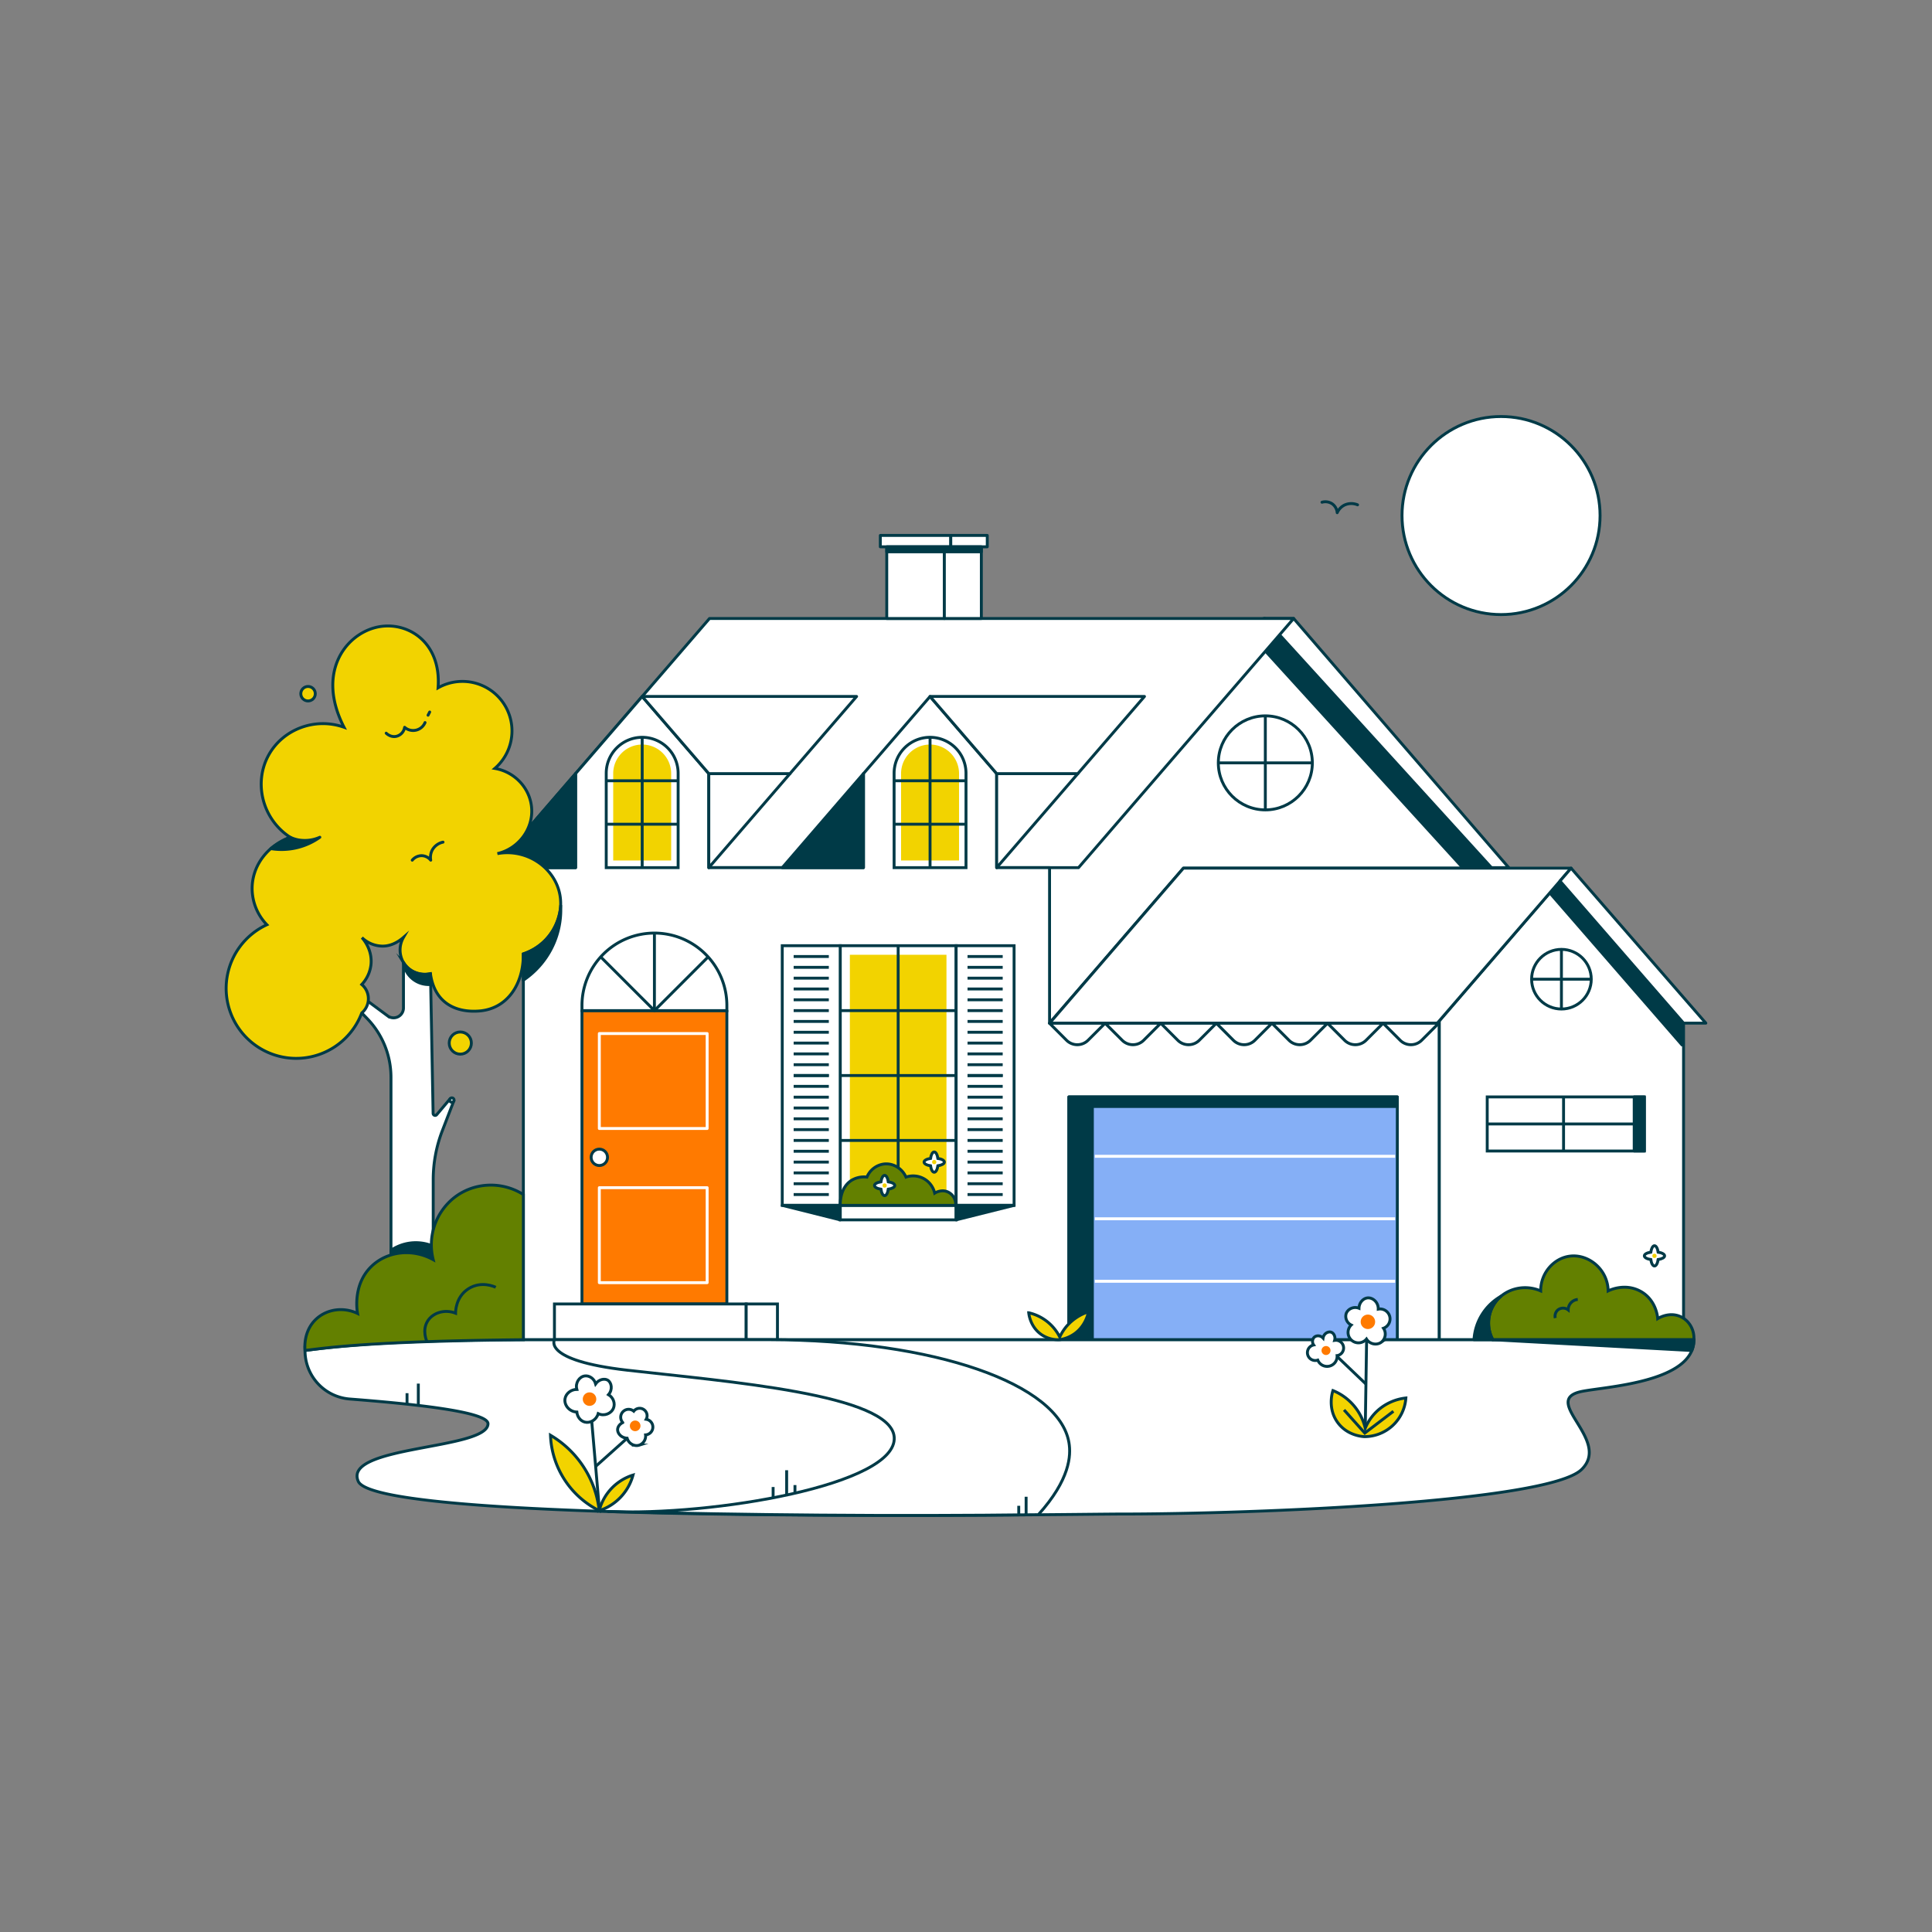 <svg id="Слой_1" data-name="Слой 1" xmlns="http://www.w3.org/2000/svg" viewBox="0 0 2000 2000"><rect x="0" y="0" width="2000" height="2000" fill="#808080" stroke="none"/><defs><style>.cls-1,.cls-2{fill:#fff;}.cls-1,.cls-10,.cls-11,.cls-12,.cls-2,.cls-3,.cls-4,.cls-5,.cls-8,.cls-9{stroke:#003a47;}.cls-1,.cls-10,.cls-11,.cls-4,.cls-5,.cls-6,.cls-9{stroke-linejoin:round;}.cls-1,.cls-10,.cls-11,.cls-12,.cls-2,.cls-3,.cls-4,.cls-5,.cls-6,.cls-8,.cls-9{stroke-width:3px;}.cls-12,.cls-2,.cls-3,.cls-8{stroke-miterlimit:10;}.cls-10,.cls-11,.cls-3,.cls-6{fill:none;}.cls-4{fill:#003a47;}.cls-5{fill:#85aff6;}.cls-6{stroke:#fff;}.cls-12,.cls-7{fill:#f2d300;}.cls-8{fill:#638000;}.cls-13,.cls-9{fill:#ff7a00;}.cls-11{stroke-linecap:round;}</style></defs><g id="HOUSE"><polygon class="cls-1" points="1530.87 898.2 1308.18 640.26 1339.18 640.26 1561.87 898.2 1530.87 898.2"/><polygon class="cls-1" points="1309.18 640.26 1544.41 898.72 1225.07 898.72 1086.49 1059.14 1086.49 898.2 1309.18 640.26"/><circle class="cls-2" cx="1309.87" cy="789.72" r="48.66"/><line class="cls-3" x1="1309.87" y1="741.06" x2="1309.87" y2="838.38"/><line class="cls-3" x1="1358.53" y1="789.72" x2="1261.22" y2="789.72"/><polygon class="cls-4" points="1513.42 897.41 1280.18 641.26 1308.18 641.26 1541.28 897.41 1513.42 897.41"/><polygon class="cls-1" points="1339.18 640.26 734.48 640.26 511.78 898.2 1116.49 898.2 1339.18 640.26"/><polygon class="cls-1" points="1489.98 1059.14 1489.98 1386.87 541.79 1386.87 541.79 898.2 595.84 898.2 595.84 800.84 664.79 720.98 733.75 800.84 733.75 898.2 893.85 898.2 893.85 800.84 962.79 720.98 1031.75 800.84 1031.75 898.2 1086.5 898.2 1086.5 1059.14 1489.98 1059.14"/><polygon class="cls-2" points="1742.81 1059.14 1742.81 1386.87 1489.97 1386.87 1489.97 1056.75 1614.91 912.04 1742.81 1059.14"/><circle class="cls-2" cx="1616.39" cy="1013.66" r="30.87"/><line class="cls-3" x1="1616.39" y1="982.78" x2="1616.39" y2="1044.53"/><line class="cls-3" x1="1647.27" y1="1013.66" x2="1585.52" y2="1013.66"/><rect class="cls-2" x="1539.57" y="1135.53" width="162.64" height="56"/><rect class="cls-4" x="1691.72" y="1135.53" width="10.49" height="56"/><line class="cls-3" x1="1539.57" y1="1163.53" x2="1691.72" y2="1163.53"/><line class="cls-3" x1="1618.59" y1="1135.53" x2="1618.59" y2="1191.53"/><polygon class="cls-4" points="1741.22 1055.95 1741.22 1081.74 1604.48 924.47 1613.49 909.04 1741.22 1055.95"/><polygon class="cls-1" points="1626.41 898.72 1225.07 898.72 1086.49 1059.24 1487.82 1059.24 1626.41 898.72"/><polygon class="cls-1" points="1742.81 1059.14 1614.91 912.04 1626.4 898.73 1765.87 1059.14 1742.81 1059.14"/><rect class="cls-5" x="1106.49" y="1135.53" width="340" height="251.33"/><line class="cls-6" x1="1444.25" y1="1196.98" x2="1133.36" y2="1196.98"/><line class="cls-6" x1="1444.25" y1="1261.68" x2="1133.36" y2="1261.68"/><line class="cls-6" x1="1444.25" y1="1326.37" x2="1133.36" y2="1326.37"/><polygon class="cls-4" points="1446.49 1135.53 1446.49 1145.43 1130.82 1145.43 1130.82 1386.87 1106.49 1386.87 1106.49 1135.53 1446.49 1135.53"/><rect class="cls-2" x="869.78" y="978.98" width="120" height="268.8"/><rect class="cls-7" x="879.78" y="988.38" width="100" height="250"/><line class="cls-3" x1="929.78" y1="978.98" x2="929.78" y2="1247.78"/><line class="cls-3" x1="869.78" y1="1046.18" x2="989.78" y2="1046.18"/><line class="cls-3" x1="869.78" y1="1113.38" x2="989.78" y2="1113.38"/><line class="cls-3" x1="869.78" y1="1180.58" x2="989.78" y2="1180.58"/><rect class="cls-2" x="809.78" y="978.98" width="60" height="268.8"/><line class="cls-2" x1="857.99" y1="1113.38" x2="821.58" y2="1113.38"/><line class="cls-2" x1="857.99" y1="1124.58" x2="821.58" y2="1124.58"/><line class="cls-2" x1="857.99" y1="1135.78" x2="821.58" y2="1135.78"/><line class="cls-2" x1="857.99" y1="1146.98" x2="821.58" y2="1146.98"/><line class="cls-2" x1="857.99" y1="1158.18" x2="821.58" y2="1158.18"/><line class="cls-2" x1="857.99" y1="1169.38" x2="821.58" y2="1169.38"/><line class="cls-2" x1="857.99" y1="1180.58" x2="821.58" y2="1180.58"/><line class="cls-2" x1="857.99" y1="1191.78" x2="821.58" y2="1191.78"/><line class="cls-2" x1="857.99" y1="1202.98" x2="821.58" y2="1202.98"/><line class="cls-2" x1="857.99" y1="1214.18" x2="821.58" y2="1214.18"/><line class="cls-2" x1="857.99" y1="1225.38" x2="821.58" y2="1225.38"/><line class="cls-2" x1="857.99" y1="1236.58" x2="821.58" y2="1236.58"/><line class="cls-2" x1="857.99" y1="990.18" x2="821.58" y2="990.18"/><line class="cls-2" x1="857.99" y1="1001.38" x2="821.58" y2="1001.38"/><line class="cls-2" x1="857.99" y1="1012.58" x2="821.58" y2="1012.58"/><line class="cls-2" x1="857.99" y1="1023.78" x2="821.58" y2="1023.78"/><line class="cls-2" x1="857.99" y1="1034.98" x2="821.58" y2="1034.98"/><line class="cls-2" x1="857.99" y1="1046.18" x2="821.58" y2="1046.18"/><line class="cls-2" x1="857.99" y1="1057.38" x2="821.58" y2="1057.38"/><line class="cls-2" x1="857.99" y1="1068.58" x2="821.58" y2="1068.58"/><line class="cls-2" x1="857.99" y1="1079.78" x2="821.58" y2="1079.78"/><line class="cls-2" x1="857.99" y1="1090.98" x2="821.58" y2="1090.98"/><line class="cls-2" x1="857.99" y1="1102.18" x2="821.58" y2="1102.18"/><line class="cls-2" x1="857.99" y1="1113.38" x2="821.58" y2="1113.38"/><rect class="cls-2" x="989.78" y="978.98" width="60" height="268.8"/><line class="cls-2" x1="1037.99" y1="1113.38" x2="1001.58" y2="1113.38"/><line class="cls-2" x1="1037.99" y1="1124.58" x2="1001.58" y2="1124.58"/><line class="cls-2" x1="1037.99" y1="1135.78" x2="1001.58" y2="1135.78"/><line class="cls-2" x1="1037.99" y1="1146.98" x2="1001.58" y2="1146.98"/><line class="cls-2" x1="1037.99" y1="1158.18" x2="1001.58" y2="1158.18"/><line class="cls-2" x1="1037.99" y1="1169.38" x2="1001.58" y2="1169.38"/><line class="cls-2" x1="1037.99" y1="1180.58" x2="1001.58" y2="1180.58"/><line class="cls-2" x1="1037.99" y1="1191.78" x2="1001.58" y2="1191.78"/><line class="cls-2" x1="1037.99" y1="1202.98" x2="1001.58" y2="1202.98"/><line class="cls-2" x1="1037.99" y1="1214.18" x2="1001.58" y2="1214.18"/><line class="cls-2" x1="1037.99" y1="1225.38" x2="1001.58" y2="1225.38"/><line class="cls-2" x1="1037.99" y1="1236.58" x2="1001.58" y2="1236.58"/><line class="cls-2" x1="1037.99" y1="990.18" x2="1001.58" y2="990.18"/><line class="cls-2" x1="1037.99" y1="1001.38" x2="1001.58" y2="1001.38"/><line class="cls-2" x1="1037.99" y1="1012.58" x2="1001.58" y2="1012.58"/><line class="cls-2" x1="1037.99" y1="1023.78" x2="1001.58" y2="1023.78"/><line class="cls-2" x1="1037.99" y1="1034.98" x2="1001.58" y2="1034.98"/><line class="cls-2" x1="1037.99" y1="1046.18" x2="1001.58" y2="1046.18"/><line class="cls-2" x1="1037.99" y1="1057.38" x2="1001.58" y2="1057.38"/><line class="cls-2" x1="1037.99" y1="1068.58" x2="1001.58" y2="1068.58"/><line class="cls-2" x1="1037.99" y1="1079.78" x2="1001.58" y2="1079.78"/><line class="cls-2" x1="1037.99" y1="1090.98" x2="1001.58" y2="1090.98"/><line class="cls-2" x1="1037.99" y1="1102.18" x2="1001.58" y2="1102.18"/><line class="cls-2" x1="1037.99" y1="1113.38" x2="1001.58" y2="1113.38"/><rect class="cls-2" x="869.78" y="1247.78" width="120" height="15.02"/><polygon class="cls-4" points="1049.78 1247.78 989.78 1247.78 989.78 1262.8 1049.78 1247.78"/><polygon class="cls-4" points="809.78 1247.78 869.78 1247.78 869.78 1262.8 809.78 1247.78"/><path class="cls-8" d="M897.43,1218.52a22.23,22.23,0,0,1,17.8-13.56c9.34-1,18.6,4.44,22.65,13.56a22.89,22.89,0,0,1,29.72,16.61c.53-.34,6.59-4.08,13.16-1.43a14,14,0,0,1,8.52,14.08H869.78c0-11.2,3.64-21,12-26.07A25,25,0,0,1,897.43,1218.52Z"/><path class="cls-2" d="M926.26,1227.23c0,1.74-2.78,3.23-6.69,3.82-.59,3.91-2.07,6.68-3.81,6.68s-3.22-2.77-3.81-6.68c-3.91-.59-6.69-2.08-6.69-3.82s2.78-3.22,6.69-3.81c.59-3.91,2.08-6.69,3.81-6.69s3.22,2.78,3.81,6.69C923.48,1224,926.26,1225.49,926.26,1227.23Z"/><circle class="cls-7" cx="915.76" cy="1227.23" r="2.2"/><path class="cls-2" d="M977.59,1203c0,1.74-2.78,3.23-6.69,3.82-.59,3.91-2.07,6.68-3.81,6.68s-3.22-2.77-3.81-6.68c-3.91-.59-6.69-2.08-6.69-3.82s2.78-3.22,6.69-3.81c.59-3.91,2.08-6.69,3.81-6.69s3.22,2.78,3.81,6.69C974.81,1199.76,977.59,1201.24,977.59,1203Z"/><circle class="cls-7" cx="967.09" cy="1202.98" r="2.2"/><path class="cls-1" d="M1144,1059.24l-17.61,17.61a15.78,15.78,0,0,1-22.33,0l-17.61-17.61Z"/><path class="cls-1" d="M1201.59,1059.24l-17.6,17.61a15.79,15.79,0,0,1-22.34,0L1144,1059.24Z"/><path class="cls-1" d="M1259.15,1059.24l-17.61,17.61a15.79,15.79,0,0,1-22.34,0l-17.61-17.61Z"/><path class="cls-1" d="M1316.7,1059.24l-17.61,17.61a15.79,15.79,0,0,1-22.34,0l-17.6-17.61Z"/><path class="cls-1" d="M1374.25,1059.24l-17.6,17.61a15.79,15.79,0,0,1-22.34,0l-17.61-17.61Z"/><path class="cls-1" d="M1431.81,1059.24l-17.61,17.61a15.79,15.79,0,0,1-22.34,0l-17.61-17.61Z"/><path class="cls-1" d="M1489.36,1059.24l-17.61,17.61a15.79,15.79,0,0,1-22.34,0l-17.6-17.61Z"/><polygon class="cls-4" points="595.84 800.84 595.84 898.2 511.78 898.2 595.84 800.84"/><polygon class="cls-1" points="733.75 800.84 733.75 898.2 817.8 800.84 733.75 800.84"/><polygon class="cls-1" points="733.75 800.84 817.8 800.84 886.75 720.97 664.79 720.97 733.75 800.84"/><path class="cls-2" d="M702,800.49V898.2H627.57V800.49a37.22,37.22,0,0,1,37.22-37.22h0A37.21,37.21,0,0,1,702,800.49Z"/><path class="cls-7" d="M694.79,800.75v90h-60v-90a30,30,0,0,1,30-30h0A30,30,0,0,1,694.79,800.75Z"/><line class="cls-3" x1="664.79" y1="763.27" x2="664.79" y2="898.2"/><line class="cls-3" x1="627.57" y1="853.22" x2="702.01" y2="853.22"/><line class="cls-3" x1="627.57" y1="808.25" x2="702.01" y2="808.25"/><polygon class="cls-4" points="893.84 800.84 893.84 898.2 809.78 898.2 893.84 800.84"/><polygon class="cls-1" points="1031.75 800.84 1031.75 898.2 1115.8 800.84 1031.75 800.84"/><polygon class="cls-1" points="1031.75 800.84 1115.8 800.84 1184.76 720.97 962.79 720.97 1031.75 800.84"/><path class="cls-2" d="M1000,800.49V898.2H925.57V800.49a37.22,37.22,0,0,1,37.22-37.22h0A37.21,37.21,0,0,1,1000,800.49Z"/><path class="cls-7" d="M992.79,800.75v90h-60v-90a30,30,0,0,1,30-30h0A30,30,0,0,1,992.79,800.75Z"/><line class="cls-3" x1="962.79" y1="763.27" x2="962.79" y2="898.2"/><line class="cls-3" x1="925.57" y1="808.25" x2="1000.01" y2="808.25"/><line class="cls-3" x1="925.57" y1="853.22" x2="1000.01" y2="853.22"/><rect class="cls-9" x="602.45" y="1046.18" width="150" height="303.69"/><path class="cls-2" d="M677.45,965.92h0a75,75,0,0,1,75,75v5.26a0,0,0,0,1,0,0h-150a0,0,0,0,1,0,0v-5.26A75,75,0,0,1,677.45,965.92Z"/><line class="cls-3" x1="677.45" y1="965.92" x2="677.45" y2="1046.18"/><polyline class="cls-10" points="733.04 990.59 677.45 1046.18 621.85 990.59"/><circle class="cls-2" cx="620.42" cy="1198.06" r="8.49"/><rect class="cls-2" x="573.96" y="1349.87" width="198.49" height="37"/><rect class="cls-2" x="772.45" y="1349.87" width="32.37" height="37"/><rect class="cls-6" x="620.42" y="1069.91" width="111.62" height="98.32"/><rect class="cls-6" x="620.42" y="1229.49" width="111.62" height="98.32"/><rect class="cls-1" x="917.97" y="566.06" width="59.63" height="74.2"/><rect class="cls-1" x="977.59" y="566.06" width="38.29" height="74.2"/><rect class="cls-1" x="911.31" y="554.27" width="72.93" height="11.79"/><rect class="cls-1" x="984.25" y="554.27" width="37.77" height="11.79"/><rect class="cls-4" x="917.97" y="566.06" width="97.92" height="5.21"/></g><g id="SUN"><circle class="cls-2" cx="1553.87" cy="533.7" r="102.51"/><path class="cls-11" d="M1368.52,519.92a12.71,12.71,0,0,1,10.85,1.82,12.56,12.56,0,0,1,4.89,9,16.3,16.3,0,0,1,7.49-7.87,16.76,16.76,0,0,1,13.59-.28"/></g><g id="TREE"><path class="cls-2" d="M404.74,1390V1115.24a87.45,87.45,0,0,0-24.56-60.76l-44.83-46.37,2.47-3.47,63.49,47a10.26,10.26,0,0,0,16.36-8.25V757.63a2.39,2.39,0,0,1,2.4-2.4h0a2.4,2.4,0,0,1,2.39,2.24l10,145.37a5.06,5.06,0,0,0,9.56,1.93L474.6,840h4.5l-24.27,72.81a191,191,0,0,0-9.77,64l3.29,175.77a2.12,2.12,0,0,0,3.74,1.33l13.53-16.06,4.08,2-11.83,30.72a140.68,140.68,0,0,0-9.41,50.59v167.06Z"/><circle class="cls-2" cx="467.75" cy="1138.78" r="2.29"/><circle class="cls-2" cx="336.04" cy="1005.87" r="2.06"/><path class="cls-12" d="M417.67,970.41c-5.64,4.91-13.07,9-21.53,9a31.15,31.15,0,0,1-21.49-8.8c2,2.19,11,12.92,9.38,28.09a36,36,0,0,1-9.54,20.44,19.28,19.28,0,0,1,0,29.48,72.5,72.5,0,1,1-98.23-91.34A54.2,54.2,0,0,1,261,919.83c0-24.1,16.31-44.72,39.38-53.11h0c-28.83-18.67-38.16-56.44-22.23-85.15,14.82-26.72,48-39.33,78-28.71-28.25-55-.15-94.71,32.3-103.18,31.3-8.17,68.73,13.54,65.05,62.35a51.28,51.28,0,0,1,58.76,83.44c21.15,3.61,36.94,21.2,38.13,41.72,1.25,21.49-13.79,41.41-35.51,46.48,30.4-5.59,59.35,14.39,64.67,42.34,4.86,25.52-11,52.57-37.83,61.46.34,31.2-16.48,56.83-45.5,59.1-24.24,1.9-46.29-8-50.64-38.63-11.15,2.38-22.45-2.41-28-11.69A25.85,25.85,0,0,1,417.67,970.41Z"/><path class="cls-11" d="M399.78,759c.2.2,4.65,4.65,10.67,3.2a11.32,11.32,0,0,0,8.41-9.3A13.38,13.38,0,0,0,440,748"/><line class="cls-11" x1="443.12" y1="740.39" x2="444.81" y2="737.07"/><path class="cls-4" d="M404.74,1299.15v-4.81a45.71,45.71,0,0,1,41.83-5q0,2.36.15,5.07a39.15,39.15,0,0,0,1.74,9.61,56.63,56.63,0,0,0-43.72-4.87Z"/><path class="cls-4" d="M580.48,937.65c-.46,5.29-2.65,22.7-17,36.67a56.51,56.51,0,0,1-21.75,13.14v27.22a87.76,87.76,0,0,0,38.7-77Z"/><path class="cls-4" d="M417.67,996.24a25.46,25.46,0,0,0,9.88,9.53,26,26,0,0,0,18.09,2.16l.21,11.18a26.25,26.25,0,0,1-28.18-22.87Z"/><path class="cls-4" d="M300.39,866.72a35.65,35.65,0,0,0,8.53,2.74,38.34,38.34,0,0,0,22.18-2.74,68.12,68.12,0,0,1-50.73,11.77,97.37,97.37,0,0,1,20-11.77Z"/><path class="cls-11" d="M426.76,890.44a12.75,12.75,0,0,1,10-4.65,12.54,12.54,0,0,1,9.12,4.65,16.32,16.32,0,0,1,1.73-10.73,16.75,16.75,0,0,1,11-7.93"/><circle class="cls-12" cx="318.89" cy="718.13" r="7.5"/><circle class="cls-12" cx="476.49" cy="1079.78" r="11.47"/></g><g id="GARDEN"><path class="cls-2" d="M315.76,1398a50.19,50.19,0,0,0,46.32,50.26c64.64,5,143.41,13,143.1,25.68-.67,27-151,22.28-134.27,59.59,20.52,45.69,738.47,33.79,788.82,33.79,141.72,0,442.51-12.39,477.39-46,31.7-30.56-43.26-71.72,0-80.85,24.19-5.1,116.42-9.1,116.42-53.53H541.78c-66.27,0-160.61,1.77-226,11.09Z"/><path class="cls-2" d="M1074.88,1568c32.76-36.35,33.93-61.21,31.7-74.56-10.17-61-138.65-106.12-309.76-106.61H574s-13,21.46,75,31.55c103.44,11.85,273.47,24.85,276.68,69.35,3.56,49.26-187.85,81.89-296.78,76.92q110,2.91,220.1,3.77Q961.93,1569.33,1074.88,1568Z"/><line class="cls-3" x1="620.62" y1="1564.41" x2="612.59" y2="1471.64"/><line class="cls-3" x1="649.01" y1="1489.04" x2="616.61" y2="1518.02"/><path class="cls-2" d="M597.15,1461.75c.47,5,3.83,9.22,8.19,10.37,5.57,1.46,12.06-2.19,13.92-8.73,6.3,3,13.59-.05,15.83-5.74,1.92-4.86-.15-10.92-5.18-13.92,4.63-5.27,3.16-12.61-.82-15-3.4-2-9.16-.83-12.48,3.82-1.51-5.47-6.61-8.82-11.27-8.18-5.59.75-10.08,7.18-8.19,13.92-6.31.07-11.46,4.51-12.28,9.82C583.88,1454.52,589.32,1461.44,597.15,1461.75Z"/><circle class="cls-13" cx="610.28" cy="1448.36" r="7"/><path class="cls-2" d="M644.68,1472.64c-3,1.45-5.14,4.12-5.31,7-.25,4.31,3.87,8.88,9.83,9.17,1.65,5.73,7.58,8.8,12.53,7.21a10.08,10.08,0,0,0,6.56-10.64,8.12,8.12,0,0,0,.65-16.13,7.71,7.71,0,0,0-12.88-8.39,8.2,8.2,0,0,0-11.38,11.76Z"/><circle class="cls-13" cx="657.52" cy="1476.04" r="5.51"/><path class="cls-12" d="M620.31,1563.82a53.15,53.15,0,0,0,35-36.84,52.07,52.07,0,0,0-35,36.84Z"/><path class="cls-12" d="M620.31,1563.82a103.83,103.83,0,0,0-50.45-78.06,91.12,91.12,0,0,0,50.45,78.06Z"/><path class="cls-12" d="M1097.06,1386.83a31.1,31.1,0,0,1-18.84-5.17c-11.49-7.81-13.08-20.74-13.29-22.7a47.84,47.84,0,0,1,32.13,25.1,48.28,48.28,0,0,1,7.52-11.61,50.29,50.29,0,0,1,22.22-14.5c-.65,3.17-3.47,14.84-14.39,22.67A35.79,35.79,0,0,1,1097.06,1386.83Z"/><line class="cls-3" x1="1413.28" y1="1480.64" x2="1414.75" y2="1384.91"/><line class="cls-3" x1="1382.81" y1="1402.93" x2="1414.01" y2="1432.77"/><path class="cls-2" d="M1414.58,1386.16c3.43,5.5,10.77,6.75,15.43,3.23a10.77,10.77,0,0,0,2.18-14.39,10.29,10.29,0,0,0-5.43-19.78c.25-7.1-5.71-12.26-11.22-11.61-4.54.53-8.6,5-8.72,10.68-5.7-2.24-11.85.87-13.37,5.89a10,10,0,0,0,5.32,11.46,10.75,10.75,0,1,0,15.81,14.52Z"/><circle class="cls-13" cx="1416.05" cy="1368.33" r="7.5"/><path class="cls-2" d="M1384.21,1403.34a8,8,0,1,0-2.61-15.79c1.1-3.84-.86-7.53-3.57-8.46-3.12-1.08-7.65,1.38-8.38,6.09-2.72-3-7.22-3-9.45-.58a6.37,6.37,0,0,0-.32,7.7,8.14,8.14,0,1,0,4.28,15.68,10.39,10.39,0,0,0,20-4.64Z"/><circle class="cls-13" cx="1372.69" cy="1398.05" r="4.66"/><path class="cls-12" d="M1413.31,1478.45a51.43,51.43,0,0,1,13.3-18.66,52.23,52.23,0,0,1,28.74-12.59,43,43,0,0,1-42.95,40c-2.06-.09-17.46-1-27.43-14.35-11.09-14.85-5.61-31.86-5.11-33.33a55.8,55.8,0,0,1,33.45,38.93Z"/><polyline class="cls-3" points="1442.45 1460.96 1412.82 1483.51 1391.36 1459.53"/><line class="cls-3" x1="814.34" y1="1521.98" x2="814.34" y2="1547.7"/><line class="cls-3" x1="822.94" y1="1545.78" x2="822.94" y2="1537.34"/><line class="cls-3" x1="1062.23" y1="1568.17" x2="1062.23" y2="1549.43"/><line class="cls-3" x1="1054.61" y1="1568.17" x2="1054.61" y2="1558.8"/><line class="cls-3" x1="421.36" y1="1453.57" x2="421.36" y2="1442.22"/><line class="cls-3" x1="433.05" y1="1454.5" x2="433.05" y2="1432.3"/><line class="cls-3" x1="800.33" y1="1550.56" x2="800.33" y2="1539.35"/><path class="cls-8" d="M1545.34,1386.87a36.62,36.62,0,0,1,4.15-40.69c10.7-12.63,29.39-16.81,45.43-9.83-.11-18.73,13.78-34,30.28-36,19.32-2.39,39.23,13.76,39.54,36,1.32-.67,16.86-8.27,32.81,0,17.2,8.91,18.46,27.76,18.51,28.68.9-.58,11.37-7,22.71-2.46,9.41,3.8,15.44,13.6,14.72,24.3Z"/><path class="cls-3" d="M1610,1364.45a8.55,8.55,0,0,1,2.75-8.44,8.64,8.64,0,0,1,10.64,0,10.84,10.84,0,0,1,9.91-10.83"/><path class="cls-4" d="M1545.34,1386.87h208.15a27.34,27.34,0,0,1-2.13,11.18Z"/><path class="cls-4" d="M1553.87,1341.83a36.44,36.44,0,0,0-8.53,45h-19.47a55.74,55.74,0,0,1,28-45Z"/><path class="cls-2" d="M1723.21,1300.06c0,1.74-2.78,3.23-6.69,3.82-.59,3.91-2.07,6.68-3.81,6.68s-3.22-2.77-3.81-6.68c-3.91-.59-6.69-2.08-6.69-3.82s2.78-3.22,6.69-3.81c.59-3.91,2.08-6.69,3.81-6.69s3.22,2.78,3.81,6.69C1720.43,1296.84,1723.21,1298.32,1723.21,1300.06Z"/><circle class="cls-7" cx="1712.71" cy="1300.06" r="2.2"/><path class="cls-8" d="M541.78,1386.87V1236.58c-22.33-14.11-51.09-12.78-71.54,3.16A62.32,62.32,0,0,0,448.46,1304c-21.62-11.89-47.75-8.76-64,7-19.65,19-14.71,46.64-14.31,48.69-14.4-6.87-31.23-4.67-42.45,5.43-14,12.58-12.13,31-11.92,32.82C337.43,1395.55,378.51,1388.49,541.78,1386.87Z"/><path class="cls-3" d="M442,1388.9c-.45-1-5.18-11.66.52-21.08,5.35-8.84,17.63-12.82,29.09-8.42,0-.75-.28-16.59,13.26-25.26s27.6-1.89,28.32-1.53"/></g></svg>